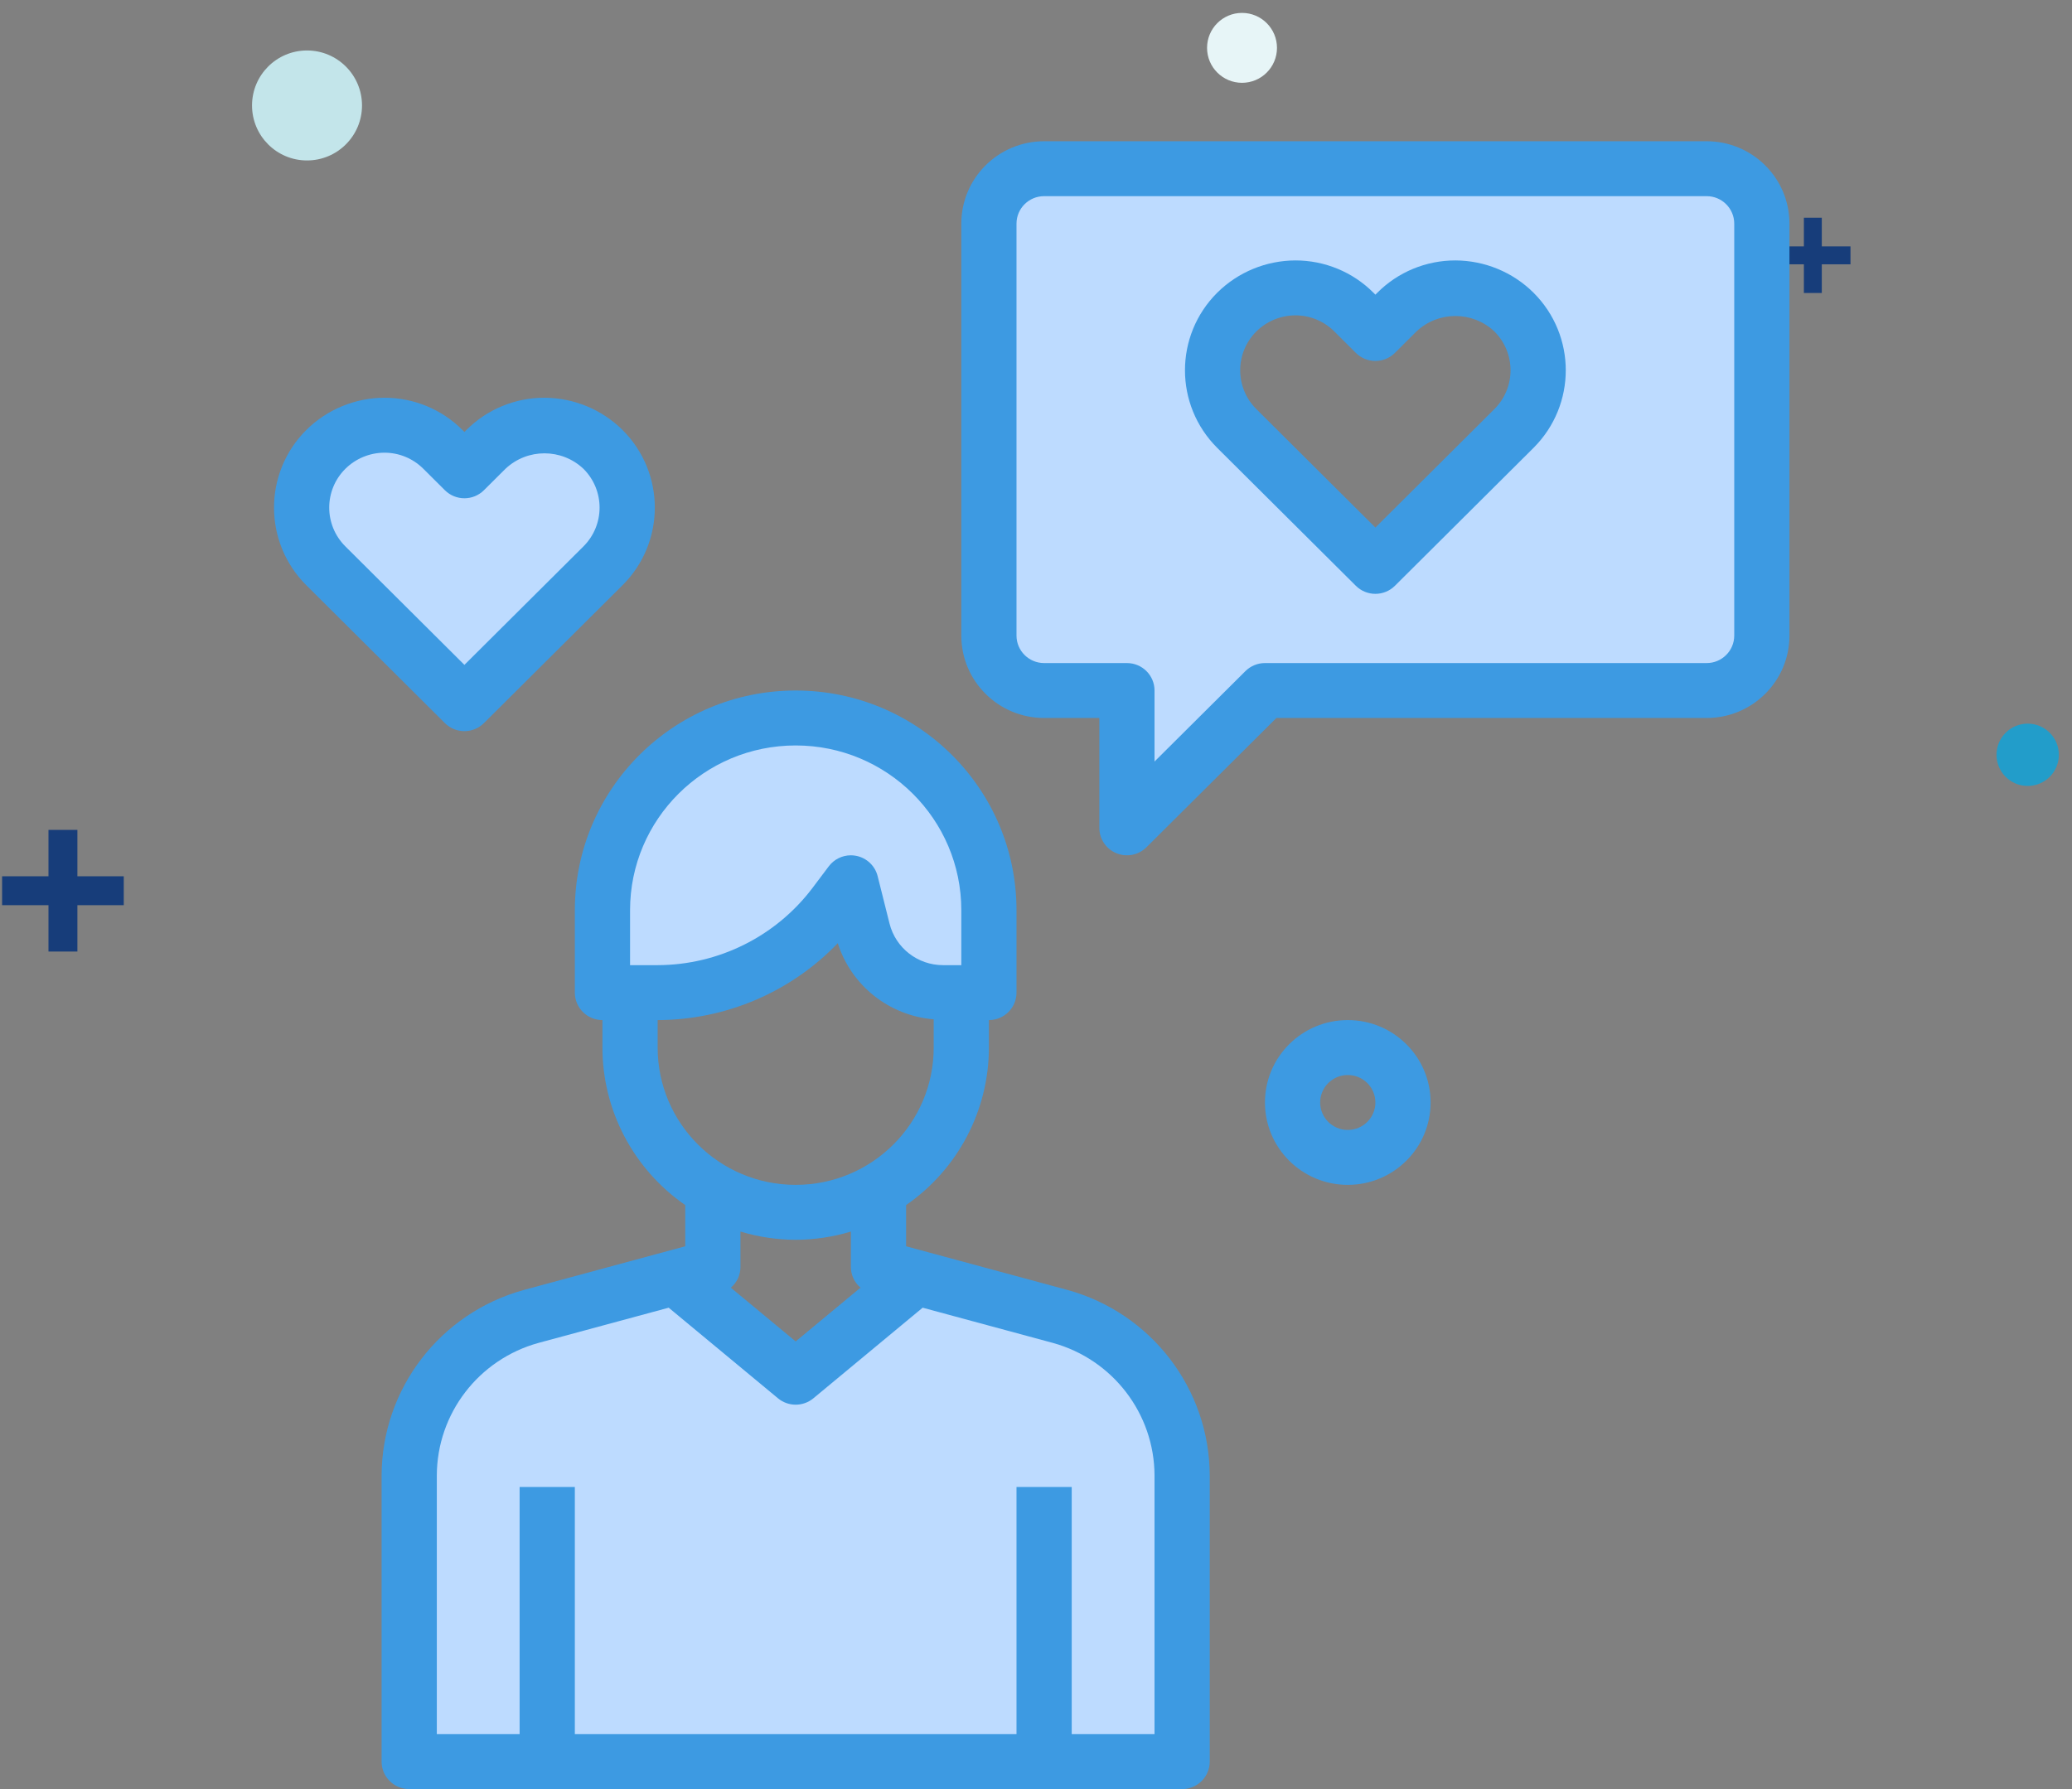 <?xml version="1.0" encoding="UTF-8"?>
<svg width="88px" height="76px" viewBox="0 0 88 76" version="1.1" xmlns="http://www.w3.org/2000/svg" xmlns:xlink="http://www.w3.org/1999/xlink">
    <rect x="0" y="0" width="88" height="76" fill="#808080" stroke="none"/>
    <!-- Generator: sketchtool 54 (76480) - https://sketchapp.com -->
    <title>660D9228-666F-488C-A92E-C5743AF0BF3F</title>
    <desc>Created with sketchtool.</desc>
    <defs>
        <polygon id="path-1" points="0 99.998 99.998 99.998 99.998 0 0 0"></polygon>
    </defs>
    <g id="Page-1" stroke="none" stroke-width="1" fill="none" fill-rule="evenodd">
        <g id="NEXT-ORBIT-LANDING-PAGE-New-TItle-Section--V03" transform="translate(-739, -2292)">
            <g id="Group-11" transform="translate(731, 2287)">
                <g id="Page-1-Copy">
                    <path d="M23.375,25.252 C22.729,25.252 22.203,25.778 22.203,26.424 C22.203,27.07 22.729,27.596 23.375,27.596 C24.021,27.596 24.547,27.07 24.547,26.424 C24.547,25.778 24.021,25.252 23.375,25.252 Z M23.375,28.07 C22.467,28.07 21.729,27.332 21.729,26.424 C21.729,25.516 22.467,24.778 23.375,24.778 C24.282,24.778 25.021,25.516 25.021,26.424 C25.021,27.332 24.282,28.07 23.375,28.07 Z" id="Fill-1" fill="#229DCA"></path>
                    <path d="M23.375,9.48 C23.375,10.77 22.329,11.816 21.039,11.816 C19.749,11.816 18.704,10.77 18.704,9.48 C18.704,8.19 19.749,7.144 21.039,7.144 C22.329,7.144 23.375,8.19 23.375,9.48" id="Fill-7" fill="#C3E5EA"></path>
                    <mask id="mask-2" fill="white">
                        <use xlink:href="#path-1"></use>
                    </mask>
                    <g id="Clip-10"></g>
                    <polygon id="Fill-9" fill="#173D7A" mask="url(#mask-2)" points="10.059 45.421 11.287 45.421 11.287 40.254 10.059 40.254"></polygon>
                    <polygon id="Fill-11" fill="#173D7A" mask="url(#mask-2)" points="8.089 43.452 13.256 43.452 13.256 42.224 8.089 42.224"></polygon>
                    <path d="M92.794,37.064 C92.794,37.795 93.387,38.387 94.118,38.387 C94.849,38.387 95.442,37.795 95.442,37.064 C95.442,36.333 94.849,35.74 94.118,35.74 C93.387,35.74 92.794,36.333 92.794,37.064" id="Fill-12" fill="#229DCA" mask="url(#mask-2)"></path>
                    <path d="M59.265,7.033 C59.265,7.853 59.93,8.518 60.75,8.518 C61.57,8.518 62.235,7.853 62.235,7.033 C62.235,6.213 61.57,5.548 60.75,5.548 C59.93,5.548 59.265,6.213 59.265,7.033" id="Fill-13" fill="#E7F5F7" mask="url(#mask-2)"></path>
                    <polygon id="Fill-14" fill="#173D7A" mask="url(#mask-2)" points="84.613 17.446 85.374 17.446 85.374 14.249 84.613 14.249"></polygon>
                    <polygon id="Fill-15" fill="#173D7A" mask="url(#mask-2)" points="83.395 16.228 86.592 16.228 86.592 15.467 83.395 15.467"></polygon>
                </g>
                <g id="008-chat-bubble-copy" transform="translate(19, 11)">
                    <g id="Group">
                        <path d="M63.828,3.5 L63.828,21 C63.824,22.287 62.776,23.329 61.483,23.333 L42.724,23.333 L36.862,29.167 L36.862,23.333 L33.345,23.333 C32.052,23.329 31.004,22.287 31,21 L31,3.5 C31.004,2.213 32.052,1.171 33.345,1.167 L61.483,1.167 C62.776,1.171 63.824,2.213 63.828,3.5 Z M53.299,12.203 C54.24,11.331 54.627,10.017 54.309,8.777 C53.991,7.537 53.018,6.568 51.772,6.251 C50.526,5.935 49.205,6.32 48.328,7.257 L47.414,8.167 L46.5,7.257 C45.623,6.32 44.302,5.935 43.056,6.251 C41.809,6.568 40.837,7.537 40.518,8.777 C40.2,10.017 40.587,11.331 41.528,12.203 L47.414,18.06 L53.299,12.203 Z" id="Shape" fill="#BDDBFF"></path>
                        <path d="M14.61,13.09 C15.981,14.456 15.981,16.67 14.61,18.037 L8.724,23.893 L2.839,18.037 C1.897,17.164 1.51,15.85 1.829,14.61 C2.147,13.37 3.12,12.402 4.366,12.085 C5.612,11.768 6.933,12.154 7.81,13.09 L8.724,14 L9.638,13.09 C10.297,12.433 11.191,12.064 12.124,12.064 C13.057,12.064 13.951,12.433 14.61,13.09 Z" id="Shape" fill="#BDDBFF"></path>
                        <path d="M12.241,68.833 L6.379,68.833 L6.379,56.677 C6.384,53.521 8.504,50.757 11.561,49.922 L17.682,48.265 L22.793,52.5 L27.905,48.265 L34.025,49.922 C37.082,50.757 39.202,53.521 39.207,56.677 L39.207,68.833 L12.241,68.833 Z" id="Shape" fill="#BDDBFF"></path>
                        <path d="M31,32.667 L31,36.167 L29.054,36.167 C27.443,36.161 26.04,35.072 25.642,33.518 L25.138,31.5 L24.434,32.433 C22.662,34.782 19.883,36.165 16.931,36.167 L14.586,36.167 L14.586,32.667 C14.586,28.156 18.26,24.5 22.793,24.5 C27.326,24.5 31,28.156 31,32.667 Z" id="Shape" fill="#BDDBFF"></path>
                        <g fill="#3D9AE2" id="Shape">
                            <path d="M34.333,48.796 L27.483,46.942 L27.483,45.192 C29.685,43.669 30.998,41.169 31,38.5 L31,37.333 C31.647,37.333 32.172,36.811 32.172,36.167 L32.172,32.667 C32.172,27.512 27.973,23.333 22.793,23.333 C17.613,23.333 13.414,27.512 13.414,32.667 L13.414,36.167 C13.414,36.811 13.939,37.333 14.586,37.333 L14.586,38.5 C14.588,41.169 15.902,43.668 18.103,45.192 L18.103,46.942 L11.249,48.797 C7.688,49.778 5.218,52.999 5.207,56.677 L5.207,68.833 C5.207,69.478 5.732,70 6.379,70 L39.207,70 C39.854,70 40.379,69.478 40.379,68.833 L40.379,56.677 C40.368,52.998 37.897,49.776 34.333,48.796 Z M15.759,32.667 C15.759,28.801 18.908,25.667 22.793,25.667 C26.678,25.667 29.828,28.801 29.828,32.667 L29.828,35 L29.057,35 C27.98,35.002 27.04,34.273 26.779,33.232 L26.274,31.217 C26.164,30.781 25.812,30.446 25.369,30.357 C25.293,30.341 25.216,30.333 25.138,30.333 C24.769,30.333 24.421,30.507 24.2,30.8 L23.497,31.734 C21.942,33.784 19.513,34.993 16.931,35 L15.759,35 L15.759,32.667 Z M16.931,38.5 L16.931,37.333 C19.822,37.327 22.585,36.147 24.581,34.067 C25.153,35.868 26.763,37.146 28.655,37.301 L28.655,38.5 C28.655,41.721 26.03,44.333 22.793,44.333 C19.556,44.333 16.931,41.721 16.931,38.5 Z M22.793,46.667 C23.588,46.664 24.378,46.546 25.138,46.317 L25.138,47.833 C25.142,48.168 25.291,48.484 25.547,48.7 L22.793,50.984 L20.039,48.701 C20.295,48.485 20.445,48.168 20.448,47.833 L20.448,46.317 C21.209,46.546 21.999,46.664 22.793,46.667 Z M38.034,67.667 L34.517,67.667 L34.517,57.167 L32.172,57.167 L32.172,67.667 L13.414,67.667 L13.414,57.167 L11.069,57.167 L11.069,67.667 L7.552,67.667 L7.552,56.677 C7.56,54.049 9.325,51.749 11.87,51.047 L17.4,49.551 L22.043,53.401 C22.478,53.761 23.109,53.761 23.544,53.401 L28.186,49.551 L33.713,51.046 C36.259,51.747 38.025,54.048 38.034,56.677 L38.034,67.667 Z"></path>
                            <path d="M61.483,0 L33.345,0 C31.402,0 29.828,1.567 29.828,3.5 L29.828,21 C29.828,22.933 31.402,24.5 33.345,24.5 L35.69,24.5 L35.69,29.167 C35.69,29.638 35.975,30.064 36.413,30.244 C36.851,30.425 37.356,30.325 37.691,29.992 L43.21,24.5 L61.483,24.5 C63.425,24.5 65,22.933 65,21 L65,3.5 C65,1.567 63.425,0 61.483,0 Z M62.655,21 C62.655,21.644 62.13,22.167 61.483,22.167 L42.724,22.167 C42.413,22.167 42.115,22.29 41.895,22.508 L38.034,26.35 L38.034,23.333 C38.034,22.689 37.51,22.167 36.862,22.167 L33.345,22.167 C32.697,22.167 32.172,21.644 32.172,21 L32.172,3.5 C32.172,2.856 32.697,2.333 33.345,2.333 L61.483,2.333 C62.13,2.333 62.655,2.856 62.655,3.5 L62.655,21 Z"></path>
                            <path d="M50.814,5.063 C49.57,5.061 48.376,5.554 47.5,6.432 L47.414,6.517 L47.328,6.431 C46.451,5.553 45.258,5.061 44.014,5.063 C42.771,5.068 41.58,5.559 40.699,6.432 C38.87,8.254 38.87,11.206 40.699,13.028 L46.585,18.885 C47.043,19.34 47.785,19.34 48.243,18.885 L54.128,13.028 C55.957,11.206 55.957,8.254 54.128,6.432 C53.248,5.559 52.057,5.068 50.814,5.063 Z M52.469,11.377 L47.414,16.41 L42.357,11.377 C41.444,10.466 41.444,8.992 42.357,8.081 C42.797,7.645 43.393,7.399 44.014,7.396 C44.636,7.395 45.232,7.642 45.671,8.081 L46.585,8.992 C47.043,9.447 47.785,9.447 48.243,8.992 L49.157,8.081 C50.085,7.205 51.541,7.205 52.469,8.081 C53.382,8.992 53.382,10.466 52.469,11.377 L52.469,11.377 Z"></path>
                            <path d="M7.895,24.718 C8.353,25.173 9.095,25.173 9.553,24.718 L15.439,18.861 C17.268,17.04 17.268,14.087 15.439,12.265 C14.558,11.393 13.367,10.901 12.124,10.896 C10.88,10.894 9.686,11.387 8.81,12.265 L8.724,12.35 L8.638,12.264 C7.761,11.386 6.568,10.894 5.324,10.896 C4.081,10.901 2.89,11.393 2.01,12.265 C0.181,14.087 0.181,17.04 2.01,18.861 L7.895,24.718 Z M3.668,13.915 C4.108,13.479 4.703,13.233 5.324,13.23 C5.946,13.229 6.542,13.475 6.981,13.915 L7.895,14.825 C8.353,15.28 9.095,15.28 9.553,14.825 L10.467,13.915 C11.396,13.038 12.852,13.038 13.78,13.915 C14.693,14.825 14.693,16.3 13.78,17.211 L8.724,22.244 L3.668,17.211 C2.754,16.3 2.754,14.825 3.668,13.915 Z"></path>
                            <path d="M49.759,40.833 C49.759,38.9 48.184,37.333 46.241,37.333 C44.299,37.333 42.724,38.9 42.724,40.833 C42.724,42.766 44.299,44.333 46.241,44.333 C48.184,44.333 49.759,42.766 49.759,40.833 Z M45.069,40.833 C45.069,40.189 45.594,39.667 46.241,39.667 C46.889,39.667 47.414,40.189 47.414,40.833 C47.414,41.478 46.889,42 46.241,42 C45.594,42 45.069,41.478 45.069,40.833 Z"></path>
                        </g>
                    </g>
                </g>
            </g>
        </g>
    </g>
</svg>